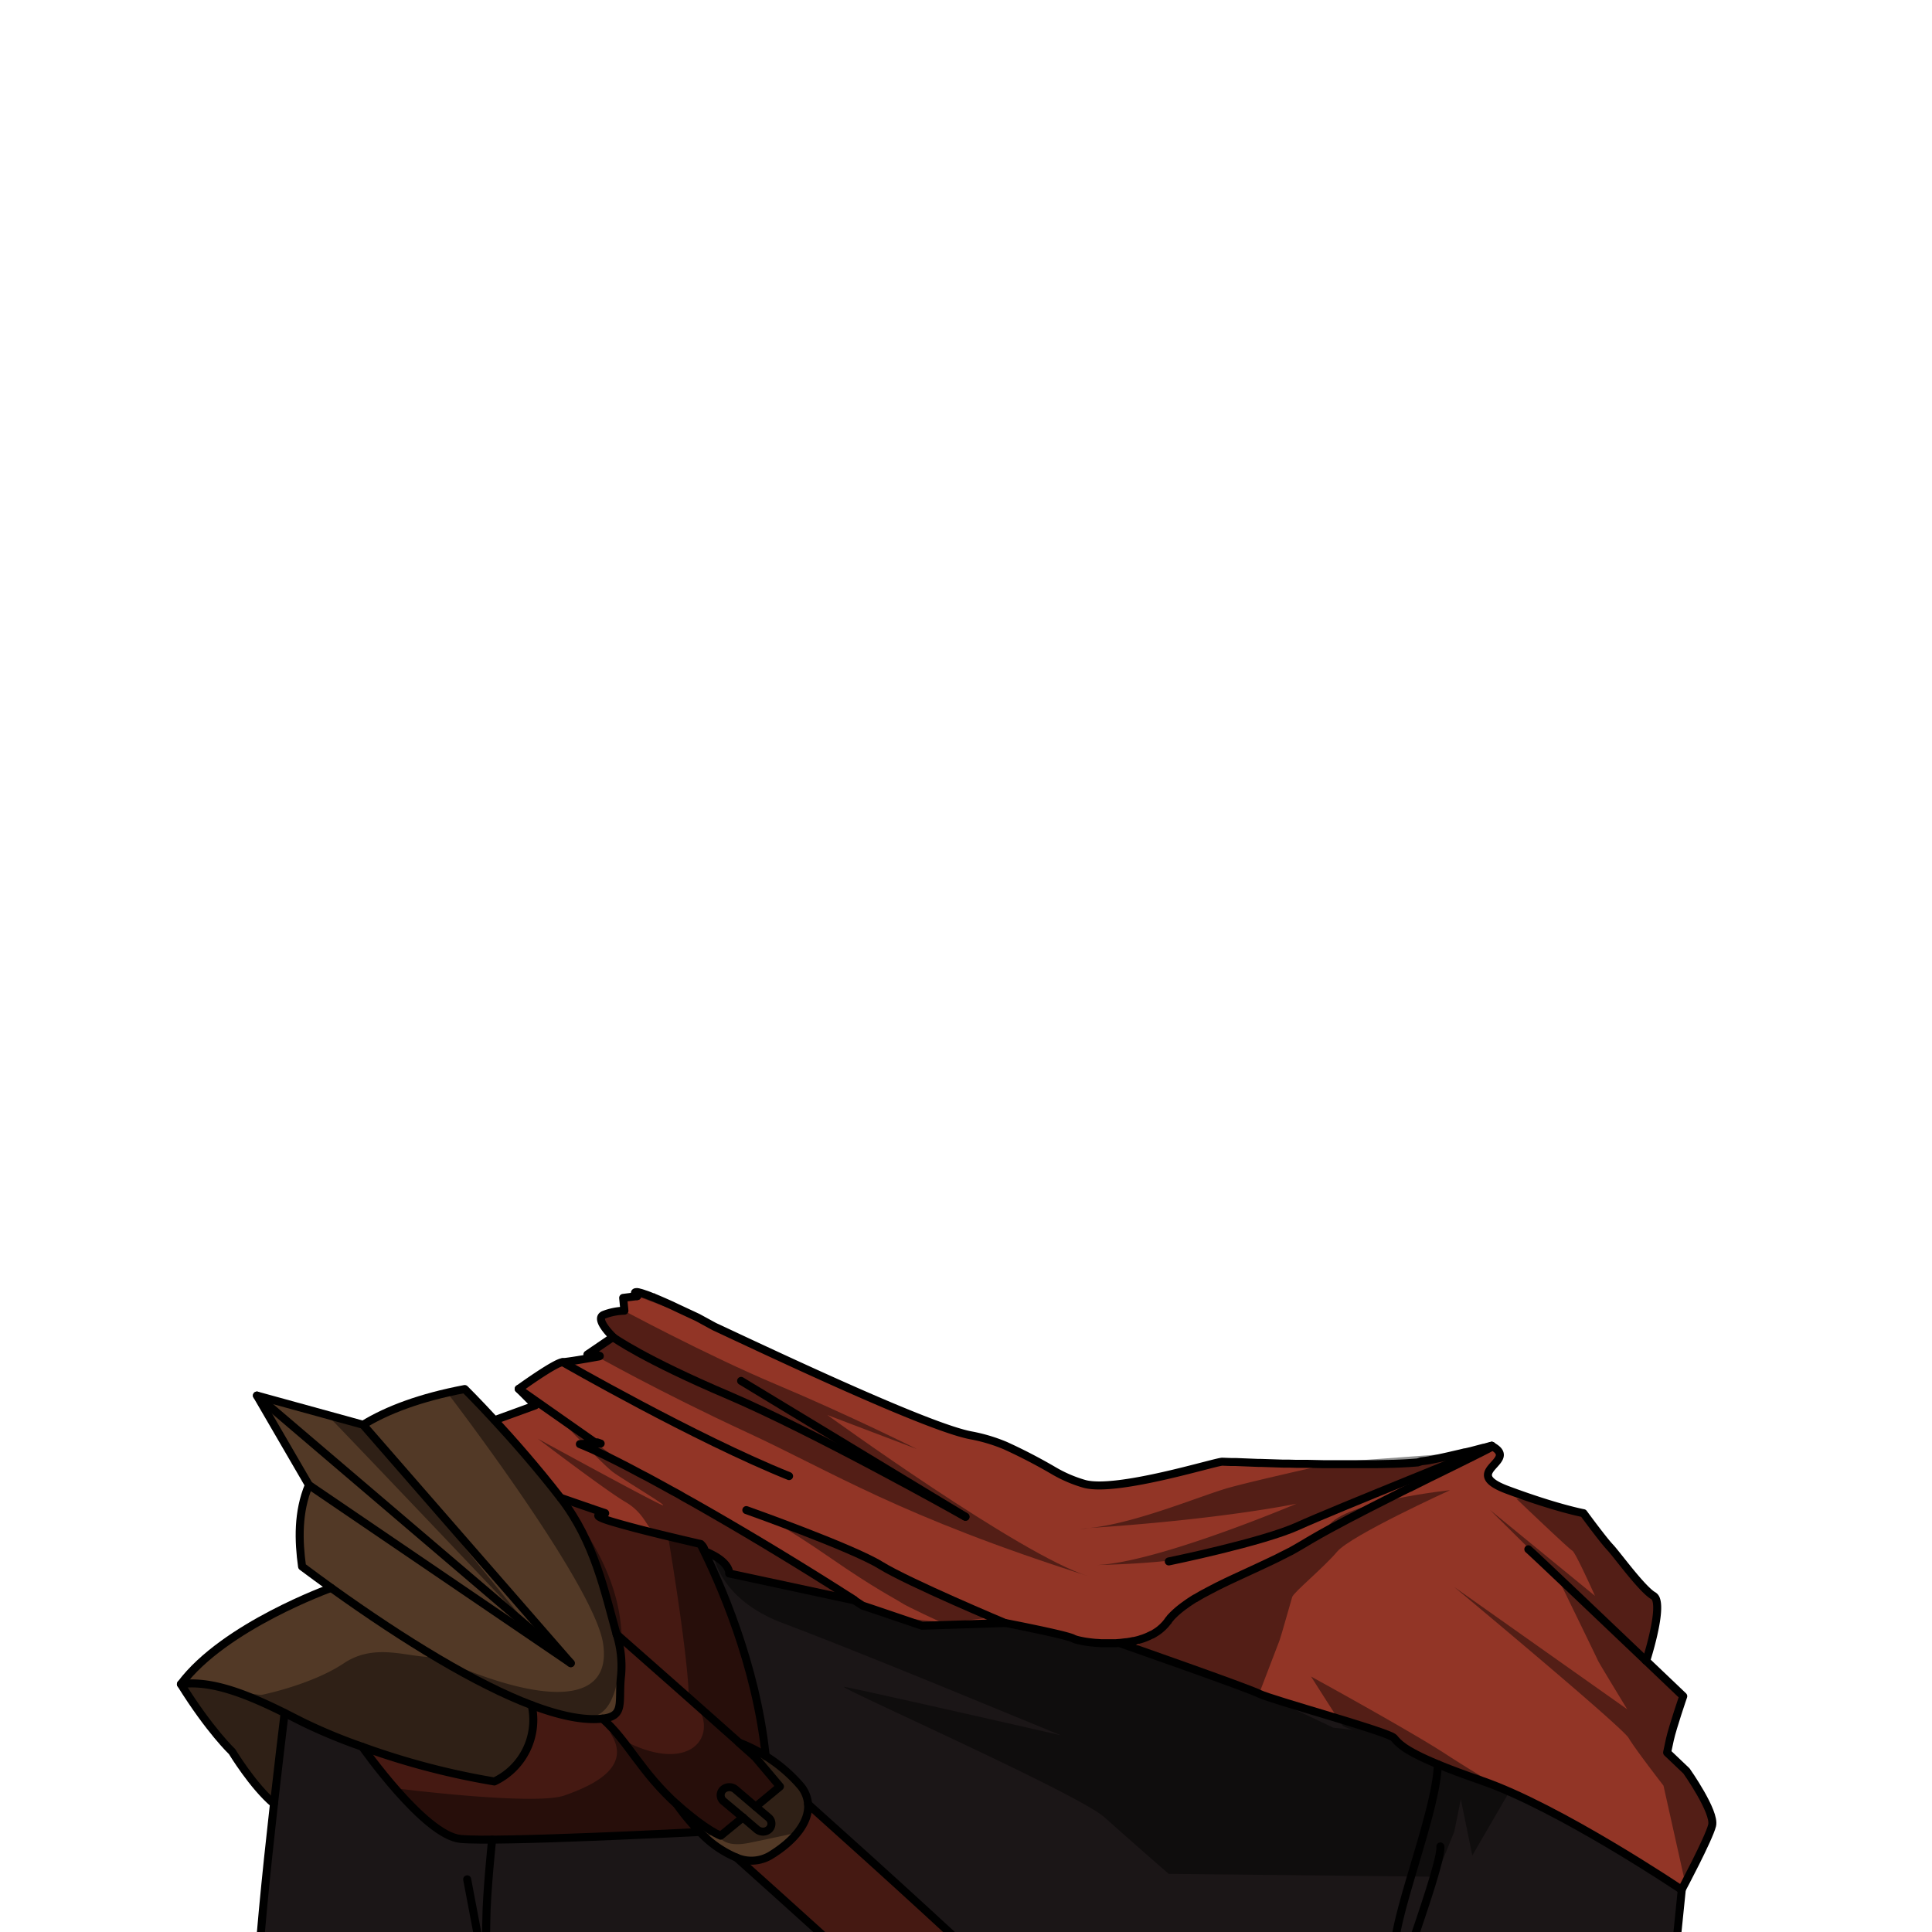 <svg xmlns="http://www.w3.org/2000/svg" viewBox="0 0 432 432">
  <defs>
    <style>.BUNTAI_BADGER_OUTFIT_BADGER_OUTFIT_8_cls-1{isolation:isolate;}.BUNTAI_BADGER_OUTFIT_BADGER_OUTFIT_8_cls-2{fill:#451912;}.BUNTAI_BADGER_OUTFIT_BADGER_OUTFIT_8_cls-3{fill:#523926;}.BUNTAI_BADGER_OUTFIT_BADGER_OUTFIT_8_cls-4{fill:#923526;}.BUNTAI_BADGER_OUTFIT_BADGER_OUTFIT_8_cls-5{fill:#1b1617;}.BUNTAI_BADGER_OUTFIT_BADGER_OUTFIT_8_cls-6{fill:none;stroke:#000;stroke-linecap:round;stroke-linejoin:round;stroke-width:1.79px;}.BUNTAI_BADGER_OUTFIT_BADGER_OUTFIT_8_cls-7{opacity:0.43;mix-blend-mode:multiply;}</style>
  </defs>
  <g class="BUNTAI_BADGER_OUTFIT_BADGER_OUTFIT_8_cls-1">
    <g id="outfit">
      <path class="BUNTAI_BADGER_OUTFIT_BADGER_OUTFIT_8_cls-2" d="M110.56,398.34a15.22,15.22,0,0,0,8.36-17c6.26,2.36,11.65,3.47,15.8,3,5.77,5.09,8.49,11.92,17,19.52h0a39.48,39.48,0,0,0,4.74,5.82S111,412,102.93,411.18,81,390.58,81,390.58A167.43,167.43,0,0,0,110.56,398.34Z" />
      <path class="BUNTAI_BADGER_OUTFIT_BADGER_OUTFIT_8_cls-2" d="M137.89,365.44h0c-2.68-9.57-4.95-20.74-12.5-30.51,4.82,1.67,9.17,3.18,9.75,3.35,1.34.41-5,0,2,2.06,5.7,1.68,12.3,3.22,19.54,4.92,4.25,8.43,12.45,26.86,14.58,47.4-2.82-1.85-5.13-3-5.13-3l2.54,3C155.49,380.94,143.88,370.71,137.89,365.44Z" />
      <path class="BUNTAI_BADGER_OUTFIT_BADGER_OUTFIT_8_cls-3" d="M74.05,355.06q-3.24-2.34-6.51-4.78c-.79-5.74-1-12.16,1.53-18.23l-11.62-20,23.73,6.54c5.42-3.32,12.79-6.11,22.73-8,0,0,2.7,2.66,6.7,7s9.49,10.54,14.77,17.37c7.55,9.77,9.82,20.94,12.5,30.51h0a24,24,0,0,1,1,9.05c-.71,6.15,1,9.21-4.15,9.8-4.15.48-9.54-.63-15.8-3a15.22,15.22,0,0,1-8.36,17A167.43,167.43,0,0,1,81,390.58,121.65,121.65,0,0,1,67.57,385l-3.94-2c-7.48-3.7-16-7.39-23.18-6.43C50.17,363.54,74.05,355.06,74.05,355.06Z" />
      <path class="BUNTAI_BADGER_OUTFIT_BADGER_OUTFIT_8_cls-3" d="M166.09,406.37l3.14,2.68a2.16,2.16,0,0,0,1.4.51A2,2,0,0,0,172,409a1.76,1.76,0,0,0-.18-2.61L169,404l5.4-4.48-5.75-6.82h0l-2.54-3s2.31,1.18,5.13,3h0a34.29,34.29,0,0,1,7.84,6.72,7.24,7.24,0,0,1,1.64,4.05c.29,4.15-3.31,8.4-8.58,11.56a8.34,8.34,0,0,1-7.41.39,23.69,23.69,0,0,1-8.2-5.74,39.48,39.48,0,0,1-4.74-5.82h0c-.35-.51-.66-1-1-1.51a100.62,100.62,0,0,0,10.36,8.17Z" />
      <path class="BUNTAI_BADGER_OUTFIT_BADGER_OUTFIT_8_cls-3" d="M43.16,375l-2.71,1.62s6.11,9.1,9.33,12.62c3.93,5.25,11,14.11,11,14.11l3.82-24.5Z" />
      <path class="BUNTAI_BADGER_OUTFIT_BADGER_OUTFIT_8_cls-3" d="M161.64,400.14a2.1,2.1,0,0,1,2.82-.06L169,404l2.86,2.43A1.76,1.76,0,0,1,172,409a2,2,0,0,1-1.41.57,2.16,2.16,0,0,1-1.4-.51l-3.14-2.68-4.26-3.62A1.75,1.75,0,0,1,161.64,400.14Z" />
      <path class="BUNTAI_BADGER_OUTFIT_BADGER_OUTFIT_8_cls-2" d="M134.72,384.29c5.18-.59,3.44-3.65,4.15-9.8a24,24,0,0,0-1-9.05c6,5.27,17.6,15.5,30.73,27.2h0l5.75,6.82L169,404l-4.54-3.87a2.1,2.1,0,0,0-2.82.06,1.75,1.75,0,0,0,.19,2.61l4.26,3.62-5,4.1a100.62,100.62,0,0,1-10.36-8.17c.31.5.62,1,1,1.51C143.21,396.21,140.49,389.38,134.72,384.29Z" />
      <path class="BUNTAI_BADGER_OUTFIT_BADGER_OUTFIT_8_cls-2" d="M172.11,415c5.27-3.16,8.87-7.41,8.58-11.56,18.26,16.36,37.09,33.49,47,43.23v.15l-28.34,0c-10.09-9.34-22.56-20.61-34.62-31.4A8.34,8.34,0,0,0,172.11,415Z" />
      <path class="BUNTAI_BADGER_OUTFIT_BADGER_OUTFIT_8_cls-4" d="M119.68,314.24l-9.07,3.31c4.08,4.4,9.49,10.54,14.77,17.37,4.82,1.67,9.17,3.18,9.75,3.35,1.34.41-5,0,2,2.06,5.7,1.68,12.3,3.22,19.54,4.92a9.27,9.27,0,0,1,1,1.67c4.73,2.17,5.35,4.91,5.35,4.91l27.94,6c-5.24-3.37-20.73-13.2-38.26-23-21.63-12.12-19.75-12.32-19.75-12.32l-17-11.91Z" />
      <path class="BUNTAI_BADGER_OUTFIT_BADGER_OUTFIT_8_cls-4" d="M116,310.55l5.57,3.91,1.74,1.22h0l9.51,6.67.13.1h.16l.18.05.12,0,.15,0,.21.07h0l.26.09.29.1c.11,0-4.78.08-4.65.13l.44.18c.27.11.58.23.91.38s.95.41,1.52.66l.72.33,1.68.8.83.41h0l2.13,1.06.71.36c.35.19.7.37,1.07.55l1.29.67c.22.13.45.24.68.36l.53.29c.17.09.36.18.53.28l.93.49,1,.51,1.62.88.84.46,1.7.93.85.47.14.08c.93.52,1.91,1,2.92,1.63l2.58,1.44.43.25,1.86,1.06,1.6.92c7.77,4.47,14.9,8.78,20.58,12.29l1.07.66.87.54,1.6,1,1.95,1.22c.62.39,1.19.76,1.75,1.1l.79.51.9.57,1.18.75.28.17c.3.19.57.38.82.53h0l1.87,1.22.72.24,1.41.47h0l7.17,2.43,4,1.36,14.67-.48h0l3.94-.13s13.88,2.67,15.24,3.49l.13.06h0l.21.08.37.12.48.12.51.11.35.07.38.07.48.08c.51.07,1.06.14,1.65.2l.6.05c.39,0,.78.06,1.18.07l.6,0c.59,0,1.2,0,1.82,0l.63,0h0l1.17-.09,1.09-.13.15,0,.6-.09h0c.33-.05.64-.11,1-.19l.16,0,.87-.21h0c.2-.05.38-.11.58-.18s.46-.14.69-.22h0l.7-.28a4.46,4.46,0,0,0,.55-.25c.19-.08.37-.18.56-.27l.07,0,0,0c.17-.09.36-.2.53-.31s.28-.17.42-.26a.16.16,0,0,0,.08-.06,4.89,4.89,0,0,0,.5-.35l0,0,.18-.14c.15-.12.29-.24.44-.38a1.22,1.22,0,0,0,.17-.15,3.22,3.22,0,0,0,.32-.32,3.76,3.76,0,0,0,.28-.29c.18-.19.33-.39.49-.59l.13-.15a.23.23,0,0,1,.07-.07.1.1,0,0,1,0-.07l.05-.07.18-.22.14-.16.07-.07,0-.05.12-.13v0l0,0,.12-.13.3-.31.06-.07.11-.1.48-.46h0c.4-.36.82-.72,1.26-1.06.25-.2.52-.4.79-.59.73-.54,1.52-1.07,2.35-1.58l.07,0c.19-.13.4-.25.62-.37l.1-.07.39-.22c.31-.19.64-.36,1-.55l1.16-.62,1.18-.61c.23-.13.47-.25.71-.36l1.05-.52.7-.34.13-.06c3-1.42,6.09-2.81,9.1-4.24l2-.95,1.19-.61c.69-.33,1.35-.69,2-1,1-.56,2-1.14,3-1.73l.68-.41.83-.49,1.25-.72c1.25-.72,2.67-1.5,4.21-2.32l1.07-.57c.83-.45,1.67-.9,2.54-1.35l1.65-.85.41-.21c.39-.21.79-.42,1.2-.62l.08-.05c.57-.29,1.14-.59,1.73-.88l.64-.33.23-.11c.57-.3,1.16-.6,1.75-.89l1.15-.58,2.35-1.19c.16-.09.33-.16.49-.24l1.17-.59.07,0,4.54-2.27,2.05-1,4.35-2.14.56-.28,2.54-1.26h0l0,0,.56-.28h0c.38-.19.72-.37,1.05-.52l1-.51.37-.19c.59-.3,1-.51,1.09-.59h0l-.16.05-.18,0-.24.07-.73.2a2.75,2.75,0,0,1-.34.1l-.13,0-.65.17-2.16.57-1.28.3h0l-.15,0c-.46.11-.94.24-1.46.35l-1,.23-1.25.29q-1.74.39-3.78.81l-.61.11c-.3.06-.63.1-1,.14l-.65.08L317,327c-1.53.14-3.34.24-5.34.31h-.08l-3.72.08h-6.18c-1.39,0-2.8,0-4.21,0h-.35l-1.31,0-3.24-.07-1.27,0-1.37,0-1.74-.05-.61,0-.71,0-4.94-.16-.59,0-5-.2-.65,0-.38,0-2-.07c-1.56,0-23.28,6.83-30.68,5a29.94,29.94,0,0,1-6.82-2.87,119.52,119.52,0,0,0-11-5.72,37.48,37.48,0,0,0-7.64-2.29c-8.67-1.59-37.27-14.88-55-23.19l-1.88-.88c-.22-.09-.44-.2-.64-.3l0,0,0,0L156,294.6l-1.52-.71c-1.7-.79-3.14-1.46-4.26-2-1.75-.79-3.14-1.39-4.24-1.84h-.05c-.56-.23-1-.41-1.46-.57l-.4-.13h0l-.2-.07a9.47,9.47,0,0,0-1.24-.34l-.12,0v.87l-3.17.4.28,2.87h0A13.7,13.7,0,0,0,135,294a1.26,1.26,0,0,0-.39.26c-.83.88.81,2.95,1.8,4,.39.43.67.7.67.7l-.24.17-1.75,1.19h0l-3.75,2.55s3.93.2,2.45.46h0c-2.73.49-6.83,1.2-7.94,1.24C124.15,304.66,116,310.55,116,310.55Z" />
      <path class="BUNTAI_BADGER_OUTFIT_BADGER_OUTFIT_8_cls-4" d="M144.05,289.38l.4.13c.42.16.9.34,1.46.57H146l.45-.95C146.33,289.25,145.94,289.59,144.05,289.38Z" />
      <path class="BUNTAI_BADGER_OUTFIT_BADGER_OUTFIT_8_cls-4" d="M142.46,288.92v0l.12,0,0-.28Z" />
      <path class="BUNTAI_BADGER_OUTFIT_BADGER_OUTFIT_8_cls-4" d="M368,371.33l.13-.13s4.15-12.87,1.57-14.37-8.11-9.18-9.66-10.82-6-7.67-6-7.67-6-1.1-17-5.2,3.09-6.43-3.58-9.86h0c-.4.47-31.95,15.49-41.72,21.55-9.93,6.17-25.26,10.48-30.71,17.67-2.41,3.16-6.53,4.47-10.51,4.85l0,.13s28.25,9.88,31,11.24,28.84,8.49,30.09,9.86c1,1.05,1.76,2.57,9.81,5.91,2.51,1,5.73,2.25,9.86,3.68,17.43,6,44.67,24.37,44.67,24.37s6.07-11.37,6.82-14.38S377.14,396,377.14,396l-4.33-4.12.61-2.87c.6-2.87,3-9.72,3-9.72Z" />
      <path class="BUNTAI_BADGER_OUTFIT_BADGER_OUTFIT_8_cls-5" d="M61.25,403.31c.9-8,1.78-15.34,2.38-20.3l3.94,2A121.65,121.65,0,0,0,81,390.58s13.89,19.78,21.91,20.6,53.57-1.55,53.57-1.55a23.69,23.69,0,0,0,8.2,5.74c12.06,10.79,24.53,22.06,34.62,31.4l-141.95-.12C57.65,437.08,59.5,418.82,61.25,403.31Z" />
      <path class="BUNTAI_BADGER_OUTFIT_BADGER_OUTFIT_8_cls-5" d="M179.05,399.37a34.29,34.29,0,0,0-7.84-6.72h0c-2.13-20.54-10.33-39-14.58-47.4.4.8.48.94,1,2.07,4.6,1.13,5.36,4.51,5.36,4.51l27.94,6h0l1.87,1.22.72.24,8.59,2.92,4,1.36,18.61-.62s13.89,2.67,15.26,3.49c.76.46,5.56,1.43,10.61.95l0,.13s28.25,9.88,31,11.24,28.84,8.49,30.09,9.86c1,1.05,1.76,2.57,9.81,5.91,2.51,1,5.73,2.25,9.86,3.68,17.43,6,44.67,24.37,44.67,24.37l-2.48,24.37-61.78-.05h0l-84.12-.07v-.15c-9.88-9.74-28.71-26.87-47-43.23A7.24,7.24,0,0,0,179.05,399.37Z" />
      <path class="BUNTAI_BADGER_OUTFIT_BADGER_OUTFIT_8_cls-6" d="M191,357.8l1.87,1.22.72.24,1.41.47h0l7.17,2.43,4,1.36,14.67-.48h0l3.94-.13s13.88,2.67,15.24,3.49l.13.06h0l.21.08.37.12.48.12.51.11.35.07.38.07.48.08c.51.07,1.06.14,1.65.2l.6.05c.39,0,.78.06,1.18.07l.6,0c.59,0,1.2,0,1.82,0l.63,0h0l1.17-.09,1.09-.13.15,0,.6-.09h0c.33-.05.64-.11,1-.19l.16,0,.87-.21h0c.2-.05.38-.11.58-.18s.46-.14.69-.22h0c.23-.09.46-.17.7-.28a4.46,4.46,0,0,0,.55-.25c.19-.08.37-.18.56-.27l.07,0,0,0c.17-.09.36-.2.53-.31s.28-.17.42-.26a.16.16,0,0,0,.08-.06,4.89,4.89,0,0,0,.5-.35l0,0,.18-.14c.15-.12.29-.24.44-.38a1.22,1.22,0,0,0,.17-.15,3.22,3.22,0,0,0,.32-.32,3.76,3.76,0,0,0,.28-.29c.18-.19.33-.39.49-.59l.13-.15a.23.23,0,0,1,.07-.07.1.1,0,0,1,0-.07l.05-.07.18-.22.14-.16.07-.07,0-.05.12-.13v0l0,0,.12-.13.3-.31.06-.07.11-.1.48-.46h0c.4-.36.82-.72,1.26-1.06.25-.2.52-.4.79-.59.73-.54,1.52-1.07,2.35-1.58l.07,0c.19-.13.4-.25.62-.37l.1-.07.39-.22c.31-.19.64-.36,1-.55l1.16-.62,1.18-.61c.23-.12.47-.25.71-.36l1.05-.52.7-.34.13-.06c3-1.42,6.09-2.81,9.1-4.24l2-.95,1.19-.61c.69-.33,1.35-.69,2-1,1-.56,2-1.14,3-1.73l.68-.41.83-.49,1.25-.72c1.25-.72,2.67-1.5,4.21-2.32l1.07-.57c.83-.45,1.67-.9,2.54-1.35l1.65-.85.41-.21c.39-.21.79-.42,1.2-.62l.08-.05c.57-.29,1.14-.59,1.73-.88l.64-.33.23-.11,1.75-.89,1.15-.58,2.35-1.19c.16-.09.33-.16.49-.24l1.17-.59.07,0,4.54-2.27,2.05-1,4.35-2.14.56-.28,2.54-1.26h0l0,0,.56-.28h0c.38-.19.72-.37,1.05-.52l1-.51.37-.19c.59-.3,1-.51,1.09-.59h0" />
      <path class="BUNTAI_BADGER_OUTFIT_BADGER_OUTFIT_8_cls-6" d="M333.57,323.28h0l-.16.05-.18,0-.24.07-.73.2a2.75,2.75,0,0,1-.34.1l-.13,0-.65.17-2.16.57-1.28.3h0l-.15,0c-.46.11-.94.24-1.46.35l-1,.23-1.25.29c-1.16.26-2.42.53-3.79.81-.18,0-.38.08-.6.11s-.63.1-1,.14l-.65.08L317,327c-1.53.14-3.34.24-5.34.31h-.08l-3.72.08h-6.18c-1.39,0-2.8,0-4.21,0h-.35l-1.31,0-3.24-.07-1.27,0-1.37,0-1.74-.05-.61,0-.71,0-4.94-.16-.59,0-5-.2-.65,0-.38,0-2-.07c-1.56,0-23.28,6.83-30.68,5a29.94,29.94,0,0,1-6.82-2.87,119.52,119.52,0,0,0-11-5.72,37.48,37.48,0,0,0-7.64-2.29c-8.67-1.59-37.27-14.88-55-23.19l-1.88-.88c-.22-.09-.44-.2-.64-.3l0,0,0,0L156,294.6l-1.52-.71c-1.7-.79-3.14-1.46-4.26-2-1.75-.79-3.14-1.39-4.24-1.84h-.05c-.56-.23-1-.41-1.46-.57l-.4-.13h0l-.2-.07a9.47,9.47,0,0,0-1.24-.34l-.12,0h0c-1.22-.15,0,.87,0,.87l-3.17.4.28,2.87h0A13.7,13.7,0,0,0,135,294a1.26,1.26,0,0,0-.39.26c-.83.88.81,2.95,1.8,4,.39.43.67.7.67.7l-.24.17-1.75,1.19h0l-3.75,2.55s3.93.2,2.45.46h0c-2.73.49-6.83,1.2-7.94,1.24-1.69.07-9.86,6-9.86,6l5.57,3.91,1.74,1.22h0l9.51,6.67.13.1h.16l.18.05.12,0,.15,0,.21.07h0l.26.09.29.1c.11,0-4.78.08-4.65.13l.44.18c.27.11.58.23.91.38s.95.41,1.52.66l.72.33,1.68.8.83.41h0l2.13,1.06.71.36c.35.19.7.37,1.07.55s.84.45,1.29.67c.22.13.45.24.68.36l.53.29c.17.09.36.18.53.28l.93.49,1,.51,1.62.88.84.46,1.7.93.85.47.14.08c.93.52,1.91,1,2.92,1.63l2.58,1.44.43.25,1.86,1.06,1.6.92c7.77,4.47,14.9,8.78,20.58,12.29l1.07.66.87.54,1.6,1,1.95,1.22c.62.39,1.19.76,1.75,1.1l.79.51.9.57,1.18.75.28.17c.3.19.57.38.82.53" />
      <path class="BUNTAI_BADGER_OUTFIT_BADGER_OUTFIT_8_cls-6" d="M368,371.32l.14-.12s3.31-10.26,2.18-13.53h0a1.53,1.53,0,0,0-.61-.84,4.91,4.91,0,0,1-.58-.39c-2.75-2.14-7.64-8.89-9.08-10.43-1.2-1.25-4.09-5.1-5.36-6.82a2.07,2.07,0,0,1-.2-.27l-.42-.57s-6-1.1-17-5.2,3.09-6.43-3.58-9.86" />
      <polyline class="BUNTAI_BADGER_OUTFIT_BADGER_OUTFIT_8_cls-6" points="142.44 289.81 142.45 289.13 142.46 288.94 142.46 288.92" />
      <path class="BUNTAI_BADGER_OUTFIT_BADGER_OUTFIT_8_cls-6" d="M341.74,346.42c.42.28,16.18,15.27,26.3,24.91l8.34,7.95s-2.36,6.85-3,9.72l-.61,2.87,4.33,4.12s6.48,9.17,5.73,12.18-6.82,14.38-6.82,14.38-27.24-18.35-44.67-24.37c-4.13-1.43-7.35-2.64-9.86-3.68-8-3.34-8.86-4.86-9.81-5.91-1.25-1.37-27.37-8.49-30.09-9.86s-31-11.24-31-11.24" />
      <path class="BUNTAI_BADGER_OUTFIT_BADGER_OUTFIT_8_cls-6" d="M125.38,334.92c4.82,1.67,9.17,3.18,9.75,3.35,1.34.41-5,0,2,2.06,5.7,1.68,12.3,3.22,19.54,4.92a2.58,2.58,0,0,1,.94,1.63c5.77,2.31,5.44,4.95,5.44,4.95l27.94,6h0" />
      <polyline class="BUNTAI_BADGER_OUTFIT_BADGER_OUTFIT_8_cls-6" points="115.98 310.55 119.68 314.25 110.61 317.55" />
      <path class="BUNTAI_BADGER_OUTFIT_BADGER_OUTFIT_8_cls-6" d="M215.91,339.16l-.1-.05-50.1-30.34" />
      <path class="BUNTAI_BADGER_OUTFIT_BADGER_OUTFIT_8_cls-6" d="M137.08,299s6.66,4.87,26,13.08c18.7,8,50.78,25.94,52.76,27.06" />
      <path class="BUNTAI_BADGER_OUTFIT_BADGER_OUTFIT_8_cls-6" d="M125.84,304.59s29.66,17.05,50.6,25.47" />
      <path class="BUNTAI_BADGER_OUTFIT_BADGER_OUTFIT_8_cls-6" d="M224.75,362.92s-21.48-9-27.87-12.94-30-12.32-30-12.32" />
      <path class="BUNTAI_BADGER_OUTFIT_BADGER_OUTFIT_8_cls-6" d="M333.57,323.28h0c-.51.43-35.3,14.28-43.29,17.93s-28.94,7.93-28.94,7.93" />
      <path class="BUNTAI_BADGER_OUTFIT_BADGER_OUTFIT_8_cls-6" d="M118.92,381.29C106.55,376.62,90.7,367,74.05,355.06q-3.24-2.34-6.51-4.78c-.79-5.74-1-12.16,1.53-18.23" />
      <path class="BUNTAI_BADGER_OUTFIT_BADGER_OUTFIT_8_cls-6" d="M137.89,365.44a24,24,0,0,1,1,9.05c-.71,6.15,1,9.21-4.15,9.8-4.15.48-9.54-.63-15.8-3" />
      <path class="BUNTAI_BADGER_OUTFIT_BADGER_OUTFIT_8_cls-6" d="M81.18,318.59c5.42-3.32,12.79-6.11,22.73-8,0,0,2.7,2.66,6.7,7s9.49,10.54,14.77,17.37c7.55,9.77,9.82,20.94,12.5,30.51" />
      <polygon class="BUNTAI_BADGER_OUTFIT_BADGER_OUTFIT_8_cls-6" points="57.45 312.05 81.18 318.58 127.63 371.89 69.07 332.05 57.45 312.05" />
      <line class="BUNTAI_BADGER_OUTFIT_BADGER_OUTFIT_8_cls-6" x1="127.63" y1="371.89" x2="57.45" y2="312.05" />
      <path class="BUNTAI_BADGER_OUTFIT_BADGER_OUTFIT_8_cls-6" d="M61.25,403.31c-4.7-3.95-9.35-11.64-9.35-11.64s-5-4.72-11.45-15.09c9.72-13,33.6-21.52,33.6-21.52" />
      <path class="BUNTAI_BADGER_OUTFIT_BADGER_OUTFIT_8_cls-6" d="M40.45,376.58c7.2-1,15.7,2.73,23.18,6.43l3.94,2A121.65,121.65,0,0,0,81,390.58a167.43,167.43,0,0,0,29.54,7.76,15.22,15.22,0,0,0,8.36-17h0" />
      <polyline class="BUNTAI_BADGER_OUTFIT_BADGER_OUTFIT_8_cls-6" points="169 403.95 174.4 399.47 168.65 392.65" />
      <path class="BUNTAI_BADGER_OUTFIT_BADGER_OUTFIT_8_cls-6" d="M151.76,403.81c6.24,5.5,9.38,6.66,9.38,6.66l5-4.1" />
      <path class="BUNTAI_BADGER_OUTFIT_BADGER_OUTFIT_8_cls-6" d="M171.21,392.65a34.29,34.29,0,0,1,7.84,6.72,7.24,7.24,0,0,1,1.64,4.05c.29,4.15-3.31,8.4-8.58,11.56a8.34,8.34,0,0,1-7.41.39,23.69,23.69,0,0,1-8.2-5.74,46.6,46.6,0,0,1-5.18-6.21" />
      <path class="BUNTAI_BADGER_OUTFIT_BADGER_OUTFIT_8_cls-6" d="M168.62,392.64l-3.39-3a34.36,34.36,0,0,1,6,3" />
      <path class="BUNTAI_BADGER_OUTFIT_BADGER_OUTFIT_8_cls-6" d="M180.68,403.41h0c18.26,16.36,37.09,33.49,47,43.23" />
      <path class="BUNTAI_BADGER_OUTFIT_BADGER_OUTFIT_8_cls-6" d="M137.88,365.43h0c6,5.27,17.6,15.5,30.73,27.2h0" />
      <path class="BUNTAI_BADGER_OUTFIT_BADGER_OUTFIT_8_cls-6" d="M166.09,406.37l3.14,2.68a2.16,2.16,0,0,0,1.4.51A2,2,0,0,0,172,409a1.76,1.76,0,0,0-.18-2.61L169,404l-4.54-3.87a2.1,2.1,0,0,0-2.82.06,1.75,1.75,0,0,0,.19,2.61Z" />
      <path class="BUNTAI_BADGER_OUTFIT_BADGER_OUTFIT_8_cls-6" d="M199.32,446.77c-10.09-9.34-22.56-20.61-34.62-31.4" />
      <path class="BUNTAI_BADGER_OUTFIT_BADGER_OUTFIT_8_cls-6" d="M134.72,384.29c5.77,5.09,8.49,11.92,17,19.52h0" />
      <path class="BUNTAI_BADGER_OUTFIT_BADGER_OUTFIT_8_cls-6" d="M171.21,392.65h0c-2.13-20.54-10.33-39-14.58-47.4" />
      <path class="BUNTAI_BADGER_OUTFIT_BADGER_OUTFIT_8_cls-6" d="M156.5,409.63S111,412,102.93,411.18,81,390.58,81,390.58" />
      <path class="BUNTAI_BADGER_OUTFIT_BADGER_OUTFIT_8_cls-6" d="M104.46,420.22l3.78,19.92s.45-4.31.5-10.68,1.3-18.1,1.3-18.1" />
      <path class="BUNTAI_BADGER_OUTFIT_BADGER_OUTFIT_8_cls-6" d="M322.07,412.87c.41,4-10.51,32.66-10.29,34a.18.18,0,0,1,0,.05v-.05c0-.24.22-1.69,0-10.42-.2-8.09,9.51-31.62,9.72-41.95" />
      <path class="BUNTAI_BADGER_OUTFIT_BADGER_OUTFIT_8_cls-6" d="M376.05,422.55l-2.48,24.37-61.78-.05h0l-84.12-.07-28.34,0-141.95-.12c.28-9.57,2.13-27.83,3.88-43.34.9-8,1.78-15.34,2.38-20.3" />
      <g class="BUNTAI_BADGER_OUTFIT_BADGER_OUTFIT_8_cls-7">
        <path d="M142.44,289.81l3.09,1.17,14,5.29L156,294.6l-1.52-.71c-1.7-.79-3.14-1.46-4.26-2-1.75-.79-3.14-1.39-4.24-1.84l.45-.95c-.08.11-.47.45-2.36.24h0l-.2-.07a9.47,9.47,0,0,0-1.24-.34l0,.19Z" />
        <path d="M138.68,292.62s19,10.27,35,17S205,324,205,324l-20-7.6s43.18,31.32,58.24,36c-42.23-13.47-56.95-23.2-76.35-32.18s-34.06-17.27-34.06-17.27l4.27-3.32-1.44-2.88-1.2-2.94Z" />
        <path d="M289.9,336.23c-.95.41-31,13.08-44.54,13.71,6.42-.15,12.36-.51,17.95-1.2h.05a84.34,84.34,0,0,0,26.52-7.34l.16-.08c.72-.34,1.42-.69,2.12-1.05,8.7-4.56,22.56-9.71,31.45-12.83h.05c2.3-.81,4.27-1.48,5.72-2h0l0,0,.67-.22,2-.66-1,.08-.65,0h0l-.71.05-.4,0-1.63.11h0l-28.33,2.07-.89.2h0l-1,.22h0c-4.76,1.07-17.25,3.89-22.41,5.3-6,1.63-20.9,8-31.37,9.07C273.11,339.72,289.23,336.37,289.9,336.23Z" />
        <path d="M241.38,341.86q1.1,0,2.25-.15Z" />
        <path d="M339.07,335.12s11.84,11.31,12.52,11.63,5.06,10.1,5.06,10.1l-23.5-19.24,15,14.83s9,18.45,9.17,18.89,6.52,10.86,6.52,10.86l-38.68-27.34s37.48,31.19,39,33.76,7.8,10.66,7.8,10.66l4.91,22s6.28-10.83,6-13.94-6.27-12.74-7.05-13.3a19.85,19.85,0,0,1-2.05-1.44,19.65,19.65,0,0,1-.39-3.62l2.47-10.19-7.14-7.48s2.68-11.72,1.59-13.66a177,177,0,0,1-11.62-13.49c-3.82-4.75-4.2-5.27-4.2-5.27l-13.13-3.79Z" />
        <path d="M324.23,333.21S302.08,343.3,299,346.94s-9.72,9.08-10.06,10.15-2.47,8.77-2.84,9.73l-4.37,11.39-28.36-9.76s5.47-3,8.62-6.95,7.62-5.05,11.74-7.61,18.64-7.92,23.67-13.16S324.23,333.21,324.23,333.21Z" />
        <path d="M336.29,400.1s-5.38-2.91-13.2-8-29.93-17.22-29.93-17.22,6.63,10.48,7.09,11,14.31,5.25,14.71,5.49,9.9,5.74,14,7.13A33.15,33.15,0,0,0,336.29,400.1Z" />
        <path d="M170.57,339s4.61,2.07,14.94,9.23,14.79,9.3,16.05,10.16,9.27,4.54,9.27,4.54l10.93-1.27s-13.27-4.67-20.08-8.73-11-7.2-13.5-7.67S170.57,339,170.57,339Z" />
        <path d="M121.83,314.05c.46.17,12.75,13.32,15.27,15.14s12.23,7.59,11.09,7.38-27.93-14.87-27.93-14.87,15.32,11.66,19.55,14.12,4.85,5.78,6,6.15,7.5,3.28,7.5,3.28,8.13,2,10.19,7.14c21.48,4.13,25.32,4.95,25.32,4.95S160.81,339,150,333.27a109.13,109.13,0,0,1-17.16-10.9Z" />
        <path d="M74.05,317.32c.13,0,45.55,47.72,44.87,47.14S89,327.54,88.85,327.39l-7.67-8.8Z" />
        <path d="M100,311.39s32.84,42.76,34.85,56.1-12.35,14.38-37.53,2.95C92,371,84.24,367,76.92,371.89S58.4,379,58.4,379L52,378.21l-9.37-1.78-1.72.94,16,21.38,4.28,5.06,2.92-20.57S74,389.78,93,394.41s18.35,3.52,18.35,3.52,10.16-4.19,6.61-17c12.22,4.49,17.67,5.38,19.95-4.49S140,353.68,127,337a281.36,281.36,0,0,0-23-26.43Z" />
        <path d="M149.47,344.05s4.21,24.83,4.55,35.13c8.38,7.92.66,19.78-17.64,8.2,5.15,7.56-3.43,11.73-10.17,14.09s-37.88-1.62-37.88-1.62,6,10.3,16.9,11.46c26.81-.48,51.93-1,51.93-1l3.61.18s.91,2.76,6.74,1.58,11.64-2.49,11.64-2.49,1.95-6.63,1.95-6.87-4.06-6-5.28-6.6-5.56-4-5.56-4a140.93,140.93,0,0,0-6.08-29.18c-4.78-14-7.07-16.69-7.07-16.69Z" />
        <path d="M159.3,346.42s.53,10.78,15.71,16.5,42,16.79,42,16.79L237.18,388s-46-10.49-48.38-10.81S241,401,247,406.38,261.33,419,261.33,419l59.77.64,4.08-10.08,1.46-7.26,2.57,12.59,8.28-14.26s-7.7-3.4-18.24-8.59a60.14,60.14,0,0,0-21.11-5.71s-32.42-15.82-47.5-18.84c-9.43-.21-27.18-3.95-30.53-4.57s-12.09.67-22.12-2.3-15.87-4.49-15.87-4.49L162.51,351S164.11,345.37,159.3,346.42Z" />
      </g>
      <path class="BUNTAI_BADGER_OUTFIT_BADGER_OUTFIT_8_cls-6" d="M328.94,324.55l.35.19.13.06.26.15a3.3,3.3,0,0,1,.32.18h0l.1.06" />
    </g>
  </g>
</svg>